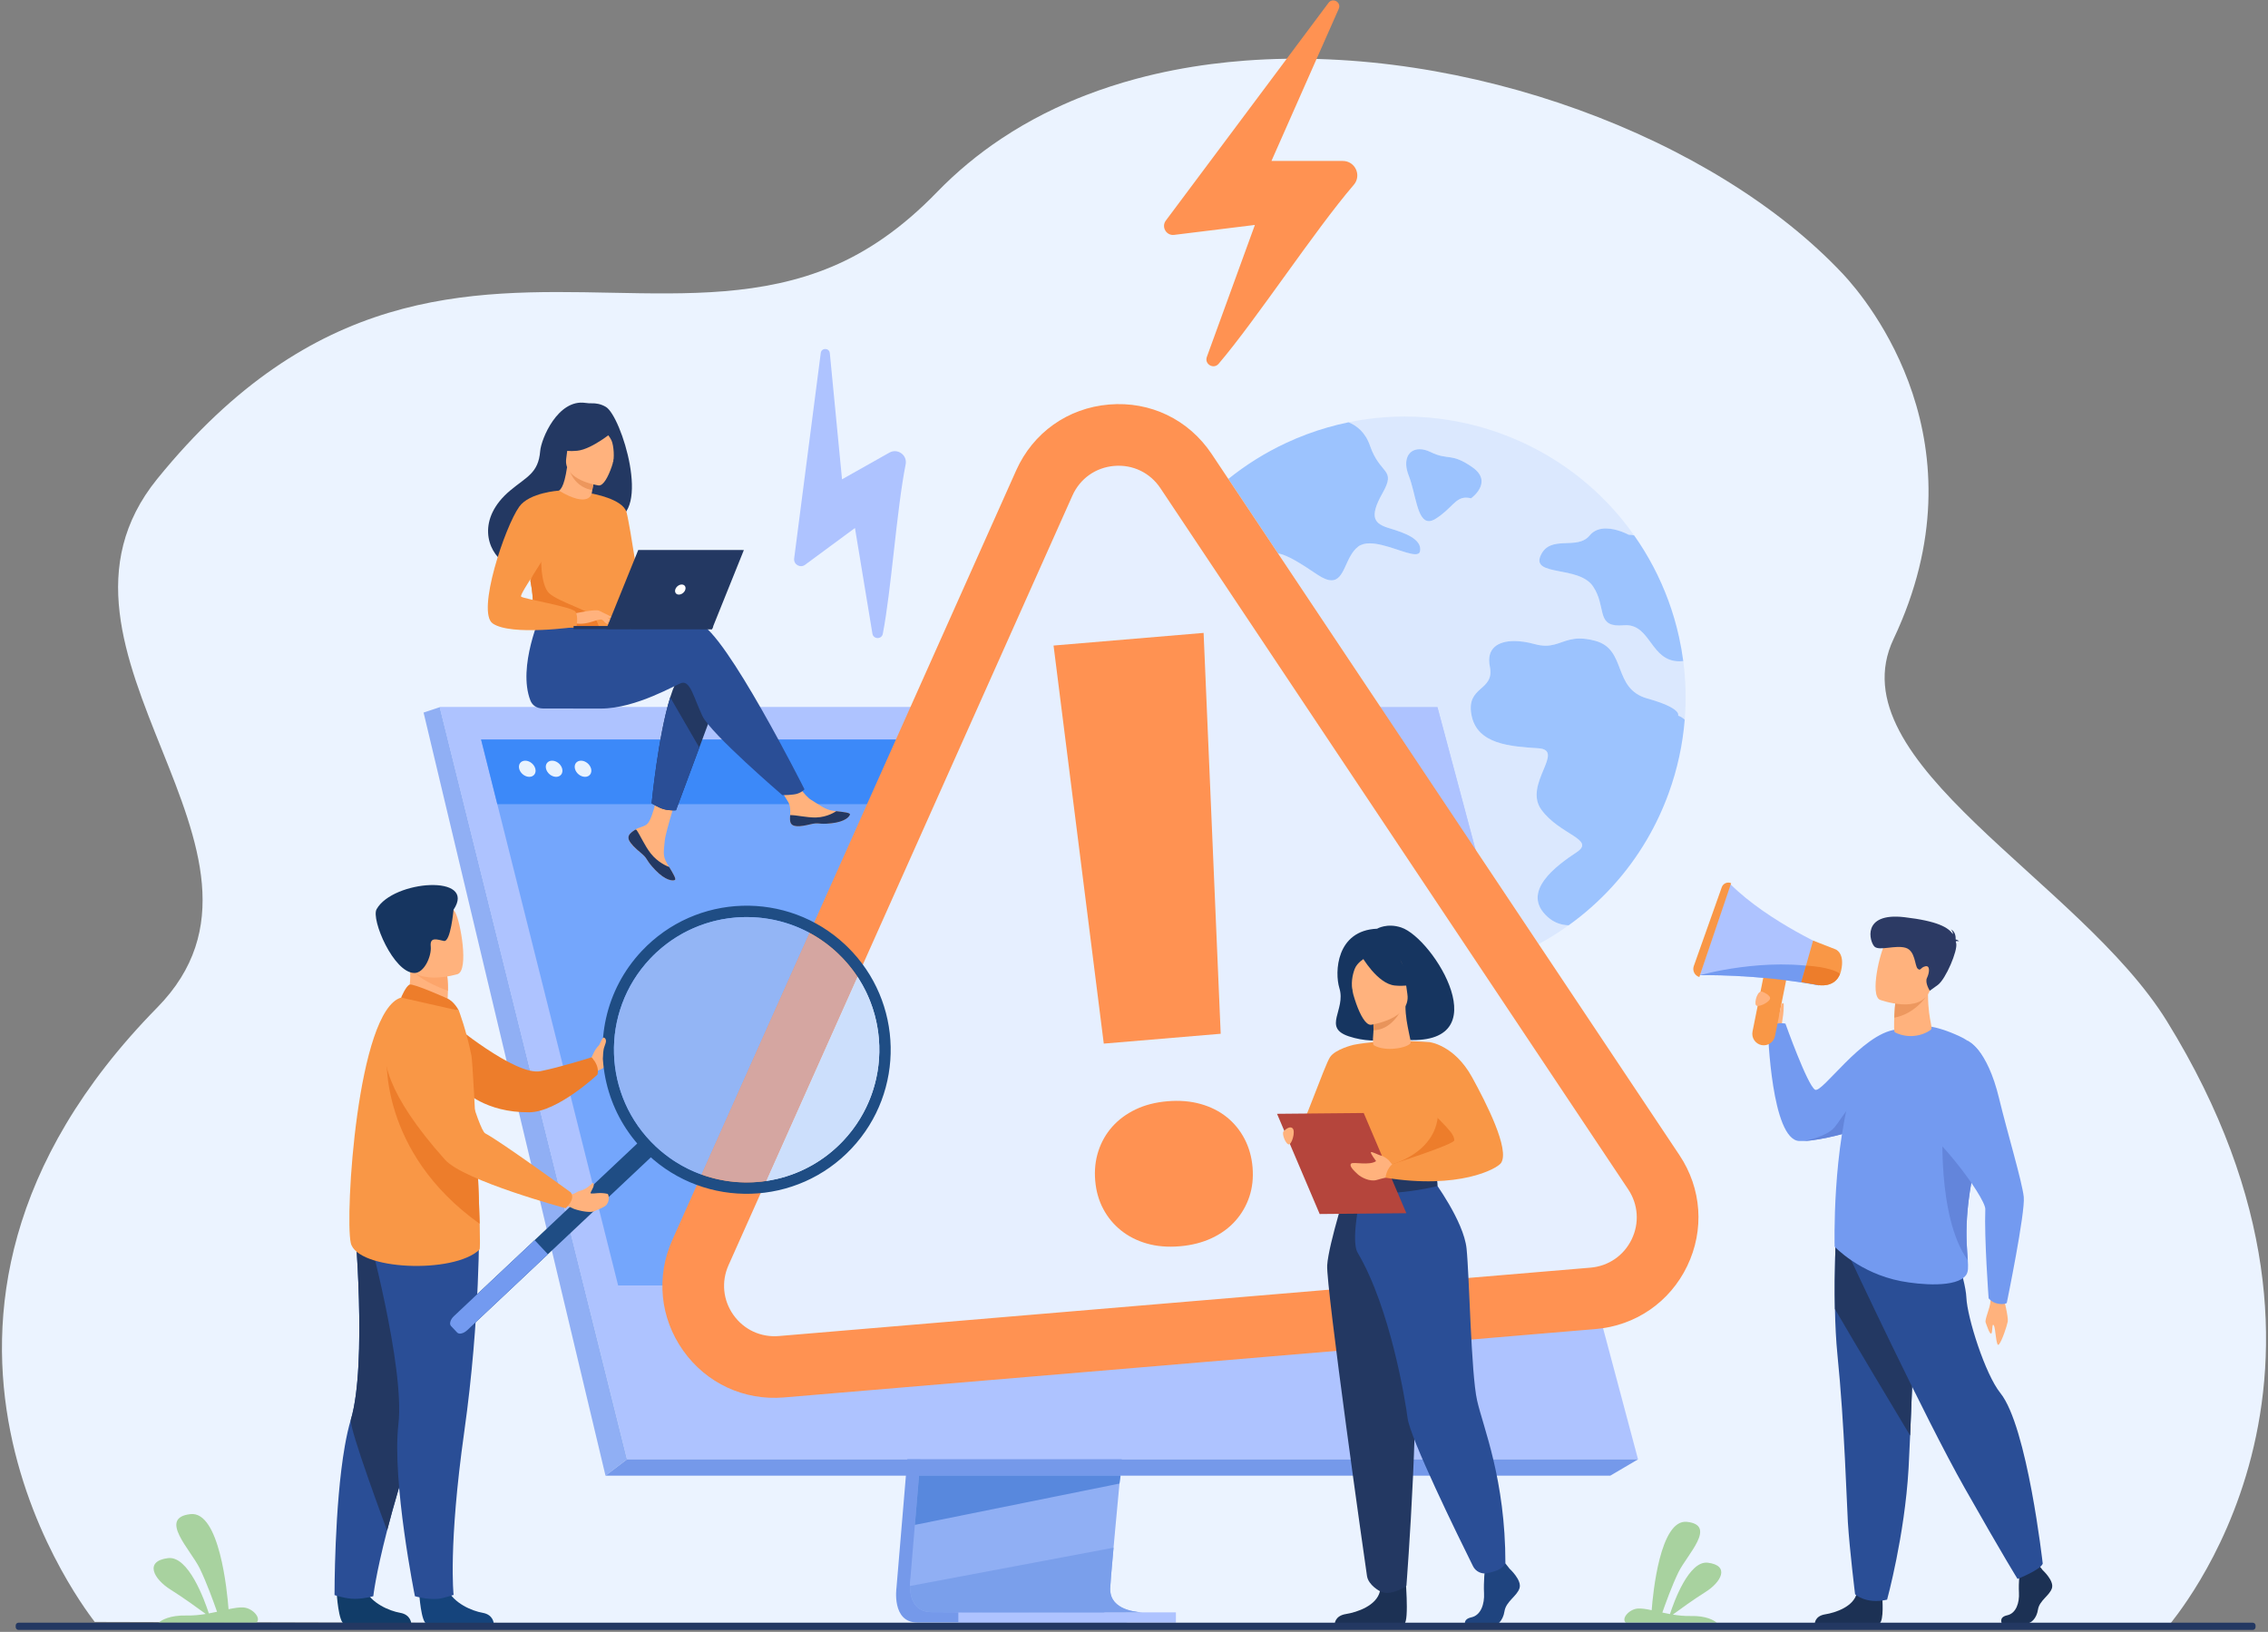 <svg xmlns="http://www.w3.org/2000/svg" width="706" height="508" viewBox="0 0 706 508">
    <rect x="0" y="0" width="706" height="508" fill="#808080" stroke="none"/>
    <g fill="none" fill-rule="evenodd">
        <g>
            <g>
                <path fill="#EBF3FF" d="M29.482 504.893c-.248-.585-76.3-93.795 19.464-191.25 47.45-48.288-43.574-110.848 0-164.562C97.41 89.342 145.54 90.234 190.18 91.126c24.113.481 47.21.963 68.789-8.113 10.872-4.568 21.78-11.92 32.7-23.202 6.147-6.344 12.882-11.893 20.094-16.683 1.107-.738 2.223-1.458 3.351-2.157 4.32-2.678 8.796-5.1 13.407-7.277 3.099-1.46 6.255-2.812 9.471-4.053 5.103-1.972 10.344-3.673 15.696-5.11 7.599-2.044 15.426-3.563 23.406-4.592 3.48-.452 6.99-.805 10.524-1.073 68.748-5.168 146.112 23.902 186.039 66.39 8.037 8.555 44.589 52.825 15.777 113.673-18.192 38.417 58.017 75.108 85.101 118.977 68.85 111.537 1.071 186.9.447 188.355-44.457 0-645.5-1.296-645.5-1.368z" transform="translate(-237 -186) translate(237 186)"/>
                <path fill="#DBE8FE" d="M478.964 293.897l-19.629-29.421-11.778-43.986-.093-.35h-17.706l-31.941-47.879c2.991.53 7.044 3.097 12.21 6.582 1.89 1.277 3.321 1.804 4.449 1.804 4.203 0 4.212-7.32 8.283-10.473.96-.743 2.205-1.031 3.597-1.031 2.388 0 5.217.847 7.812 1.695 2.595.847 4.953 1.695 6.405 1.695.801 0 1.323-.26 1.455-.92.747-3.75-4.719-5.737-9.459-7.15-4.743-1.413-6.531-3.302-2.184-10.998 4.341-7.698-.771-5.535-3.927-14.724-1.434-4.177-4.143-6.26-6.669-7.286-2.178.446-4.344.977-6.477 1.588-4.476 1.28-8.838 2.915-13.041 4.884-6.378 2.982-12.396 6.73-17.907 11.173 5.511-4.443 11.529-8.19 17.907-11.173 4.203-1.97 8.565-3.603 13.041-4.884 2.133-.611 4.299-1.142 6.477-1.588 5.727-1.178 11.598-1.787 17.529-1.787 9.906 0 19.983 1.699 29.838 5.28 2.088.76 4.131 1.59 6.123 2.49 2.814 1.265 5.529 2.665 8.142 4.19 11.007 6.418 20.217 15.03 27.279 25.055l.003.002c4.401 6.242 7.965 13.029 10.602 20.18 1.386 3.755 2.517 7.608 3.375 11.533.537 2.444.972 4.912 1.299 7.406.786 5.99.948 12.102.453 18.245-.594-.587-1.281-1.018-2.055-1.276 0 0 1.374-2.284-9.576-5.336-10.95-3.053-6.276-15.269-16.203-17.95-1.905-.514-3.48-.713-4.842-.713-2.277 0-3.948.558-5.544 1.115-1.593.557-3.111 1.114-5.088 1.114-1.005 0-2.13-.144-3.444-.508-2.202-.608-4.359-.94-6.306-.94-5.13 0-8.751 2.312-7.605 7.943 1.584 7.765-7.464 5.867-5.715 15.084 1.752 9.217 12.219 9.775 20.82 10.351 8.604.577-4.785 11.248.933 19.124 5.718 7.877 17.058 9.215 10.953 13.256-6.108 4.044-17.709 12.348-8.955 20.169 1.86 1.665 4.071 2.487 6.501 2.562-2.991 2.148-6.114 4.104-9.342 5.853m27.186-99.279c3.87 0 5.802 2.813 7.875 5.626 2.076 2.812 4.296 5.625 8.748 5.625.384 0 .786-.021 1.206-.065-.327-2.494-.762-4.962-1.299-7.406-.858-3.925-1.989-7.778-3.375-11.533-2.637-7.151-6.201-13.938-10.602-20.18l-.003-.002c-.549-.146-1.095-.218-1.632-.218l-.09.001s-3.543-1.953-7.086-1.953c-1.857 0-3.711.538-5.055 2.178-3.897 4.766-12.216-.42-15.243 6.207-3.027 6.632 11.868 3.08 16.29 9.632 4.17 6.187 1.002 12.186 8.136 12.186.426 0 .885-.02 1.386-.065.255-.022.504-.033.744-.033m-64.242-54.78c-3.486 0-5.343 3.287-3.384 8.237 2.19 5.528 2.568 14.145 6.279 14.145.594 0 1.272-.22 2.055-.708 5.004-3.113 6.087-6.6 9.492-6.6.471 0 .987.068 1.566.212 0 0 7.08-5.011.423-9.668-6.657-4.657-7.461-2.02-12.972-4.716-1.257-.615-2.43-.901-3.459-.901" transform="translate(-237 -186) translate(237 186)"/>
                <path fill="#9CC3FE" d="M414.476 180.647c-1.128 0-2.559-.527-4.449-1.804-5.166-3.485-9.219-6.051-12.21-6.582L382.364 149.1c5.511-4.443 11.529-8.19 17.907-11.173 4.203-1.97 8.565-3.603 13.041-4.884 2.133-.611 4.299-1.142 6.477-1.588 2.526 1.025 5.235 3.109 6.669 7.286 3.156 9.189 8.268 7.026 3.927 14.724-4.347 7.696-2.559 9.585 2.184 10.998 4.74 1.413 10.206 3.4 9.459 7.15-.132.66-.654.92-1.455.92-1.452 0-3.81-.848-6.405-1.695-2.595-.848-5.424-1.695-7.812-1.695-1.392 0-2.637.288-3.597 1.031-4.071 3.153-4.08 10.472-8.283 10.473M488.306 288.044c-2.43-.075-4.641-.897-6.501-2.562-8.754-7.821 2.847-16.125 8.955-20.169 6.105-4.041-5.235-5.379-10.953-13.256-5.718-7.876 7.671-18.547-.933-19.124-8.601-.576-19.068-1.134-20.82-10.35-1.749-9.218 7.299-7.32 5.715-15.085-1.146-5.631 2.475-7.943 7.605-7.943 1.947 0 4.104.332 6.306.94 1.314.364 2.439.508 3.444.508 1.977 0 3.495-.557 5.088-1.114 1.596-.557 3.267-1.115 5.544-1.115 1.362 0 2.937.199 4.842.714 9.927 2.68 5.253 14.896 16.203 17.949 10.95 3.052 9.576 5.336 9.576 5.336.774.258 1.461.69 2.055 1.276-.615 7.642-2.256 15.334-5.004 22.889-1.833 5.047-4.086 9.828-6.705 14.31-6.285 10.758-14.664 19.803-24.417 26.796M522.773 205.869c-4.452 0-6.672-2.813-8.748-5.625-2.073-2.813-4.005-5.626-7.875-5.626-.24 0-.489.011-.744.033-.501.044-.96.065-1.386.065-7.134 0-3.966-5.999-8.136-12.186-4.422-6.552-19.317-3-16.29-9.632 3.027-6.627 11.346-1.441 15.243-6.207 1.344-1.64 3.198-2.178 5.055-2.178 3.543 0 7.086 1.953 7.086 1.953h.09c.537 0 1.083.07 1.632.217l.003.002c4.401 6.242 7.965 13.029 10.602 20.18 1.386 3.755 2.517 7.608 3.375 11.533.537 2.444.972 4.912 1.299 7.406-.42.044-.822.065-1.206.065M444.803 162.22c-3.711 0-4.089-8.617-6.279-14.145-1.959-4.95-.102-8.236 3.384-8.236 1.029 0 2.202.286 3.459.9 5.511 2.697 6.315.06 12.972 4.717 6.657 4.657-.423 9.668-.423 9.668-.579-.144-1.095-.211-1.566-.211-3.405 0-4.488 3.486-9.492 6.599-.783.488-1.461.708-2.055.708" transform="translate(-237 -186) translate(237 186)"/>
                <path fill="#A8D29F" d="M49.332 505.142h30.48c1.633-1.386-1.13-4.533-4.018-4.743-1.255-.096-2.84.168-4.652.549-.42-5.571-2.815-30.612-11.842-29.607-10.15 1.128 0 11.028 2.87 16.89 2.125 4.344 4.367 10.569 5.391 13.509-.823.18-1.677.354-2.548.513-1.345-4.128-6.351-18.024-12.717-17.214-7.474.948-4.47 6.519.828 9.825 3.886 2.433 8.659 5.889 10.926 7.557-1.921.315-3.926.525-5.96.48-5.221-.126-7.77 1.413-8.758 2.241M534.401 505.142h-28.308c-1.518-1.287 1.05-4.209 3.732-4.407 1.164-.087 2.637.156 4.32.513.39-5.175 2.613-28.437 10.998-27.501 9.429 1.047 0 10.242-2.664 15.69-1.974 4.032-4.056 9.816-5.01 12.546.768.165 1.56.327 2.37.477 1.248-3.837 5.898-16.743 11.811-15.99 6.942.879 4.152 6.054-.768 9.126-3.612 2.259-8.043 5.469-10.149 7.02 1.782.291 3.645.486 5.535.444 4.851-.117 7.218 1.314 8.133 2.082" transform="translate(-237 -186) translate(237 186)"/>
                <path fill="#FFB27D" d="M554.621 319.568s.675-6.702-2.832-6.474c-3.504.231-4.431 1.839-4.041 3.126.393 1.287 3.801 5.55 3.801 5.55l3.072-2.202" transform="translate(-237 -186) translate(237 186)"/>
                <path fill="#739AF0" d="M609.23 332.996s-3.882 4.56-12.225 9.819c-.789.501-1.617 1.002-2.487 1.509-3.24 1.887-7.041 3.822-11.43 5.625-.483.198-1.05.417-1.689.645-4.998 1.806-14.199 4.365-19.899 4.596-.498.018-.966.018-1.404.003-8.679-.351-9.735-34.029-9.735-34.029s.966-3.369 5.424-2.52c0 0 6.768 19.02 9.195 20.568 2.157 1.38 14.541-17.397 25.203-18.711 7.179-.882 19.047 12.495 19.047 12.495" transform="translate(-237 -186) translate(237 186)"/>
                <path fill="#1C3154" d="M585.917 497.222s.642 7.413-.924 8.184l-20.055-.039s0-2.316 3.219-2.829c3.222-.516 8.88-2.4 9.84-6.603.957-4.2 7.92 1.287 7.92 1.287" transform="translate(-237 -186) translate(237 186)"/>
                <path fill="#2A4E96" d="M571.196 407.498c.099 4.848.33 9.846.786 14.34 2.166 21.324 2.928 47.088 3.24 52.056.54 8.622 2.241 22.398 2.241 22.398s3.381 3.207 9.966 1.677c0 0 5.457-19.842 6.675-40.731l.054-1.032c.141-2.763.291-5.922.441-9.327 1.005-22.809 2.094-56.694 2.094-56.694l-25.167-5.91s-.579 11.139-.33 23.223" transform="translate(-237 -186) translate(237 186)"/>
                <path fill="#233862" d="M571.196 407.498c6.378 11.004 18.534 31.275 23.403 39.381 1.005-22.809 2.094-56.694 2.094-56.694l-25.167-5.91s-.579 11.139-.33 23.223" transform="translate(-237 -186) translate(237 186)"/>
                <path fill="#6385DB" d="M581.399 350.594c-4.998 1.806-14.199 4.365-19.899 4.596.87-.165 7.218-1.422 9.567-4.257 2.52-3.045 6.768-11.322 10.143-7.944 1.59 1.59 1.125 4.731.189 7.605" transform="translate(-237 -186) translate(237 186)"/>
                <path fill="#FFB27D" d="M623.687 403.913s1.563 6.126 1.305 7.485c-.255 1.362-1.779 5.973-2.73 7.116-.951 1.146-.99-4.971-1.623-5.931-.633-.963-.291 2.283-.798 2.547-.504.267-1.35-2.457-1.728-3.423-.375-.963 1.353-4.323 1.512-6.732.159-2.409 4.062-1.062 4.062-1.062" transform="translate(-237 -186) translate(237 186)"/>
                <path fill="#1C3154" d="M635.876 488.798s3.57 3.255 2.874 5.571c-.696 2.316-3.918 3.858-4.353 6.687-.435 2.829-2.175 4.371-3.744 4.371h-7.47s-1.155-1.989 1.632-2.589c2.787-.6 3.837-3.927 3.663-7.011-.174-3.087.261-7.203.261-7.203l5.919-1.371 1.218 1.545" transform="translate(-237 -186) translate(237 186)"/>
                <path fill="#2A4E96" d="M575.492 390.701s23.559 50.406 36.096 72.522c12.537 22.116 16.455 28.29 16.455 28.29s7.182-2.829 7.833-4.758c0 0-4.794-42.699-13.188-53.106-4.746-5.883-10.317-23.532-10.578-29.703-.261-6.174-5.766-20.904-5.766-20.904l-30.852 7.659" transform="translate(-237 -186) translate(237 186)"/>
                <path fill="#739AF0" d="M571.103 388.079s7.671 8.256 20.706 10.749c5.721 1.095 17.334 2.151 20.214-1.92.675-.957.681-2.373.531-4.584-.387-5.745-1.833-16.854 4.692-39.177.609-2.076 1.017-4.068 1.254-5.967 1.425-11.418 1.272-20.04-8.637-24.645-14.847-6.9-20.94-1.224-20.94-1.224s-7.896 3.69-11.502 14.442c-7.215 21.51-6.318 52.326-6.318 52.326" transform="translate(-237 -186) translate(237 186)"/>
                <path fill="#FFB27D" d="M600.95 320.639c-2.499 1.776-6.897 2.823-11.088.726-.324-.162-.285-2.379-.204-4.557.081-2.136.282-4.233.282-4.233l5.283-3.468 5.04-3.306c-.603 11.37 1.815 14.031.687 14.838" transform="translate(-237 -186) translate(237 186)"/>
                <path fill="#ED985F" d="M599.378 310.493s-3.429 5.145-9.72 6.315c.081-2.136.309-4.491.309-4.491l5.256-3.21 4.155 1.386" transform="translate(-237 -186) translate(237 186)"/>
                <path fill="#FFB27D" d="M585.209 311.237s12.78 4.77 15.624-3.105c2.844-7.875 6.408-12.561-1.632-15.939-8.037-3.378-10.716-.942-12.315 1.455-1.599 2.397-4.926 16.146-1.677 17.589" transform="translate(-237 -186) translate(237 186)"/>
                <path fill="#2C3A64" d="M608.795 293.078c.147-.114.444-.171 1.068-.081 0 0-.432-.405-1.086-.552.039-.882-.117-2.487-1.515-3.144 0 0 .708.576.63 1.506-1.359-2.088-4.761-4.086-15.042-5.286-13.545-1.581-10.836 7.827-9.312 9.186 1.527 1.359 6.426-.573 9.591.318 3.168.891 2.862 5.661 3.828 6.516.963.852.759-.36 2.367-.735 1.608-.378 1.266 2.097.525 3.606-.741 1.506.873 4.005.873 4.005l2.487-1.803c2.487-1.803 6.267-10.776 5.73-12.954l-.144-.582" transform="translate(-237 -186) translate(237 186)"/>
                <path fill="#6385DB" d="M612.554 392.324c-.387-5.745-1.833-16.854 4.692-39.177.609-2.076 1.017-4.068 1.254-5.967-4.848-1.599-13.683 1.959-13.683 1.959s-2.076 29.508 7.737 43.185" transform="translate(-237 -186) translate(237 186)"/>
                <path fill="#739AF0" d="M612.536 324.029s5.964 2.169 9.771 17.961c2.514 10.437 7.14 25.773 7.662 30.594.522 4.821-5.289 33.039-5.289 33.039s-.822.597-2.829.195c-1.923-.384-2.817-1.683-2.817-1.683s-1.392-18.81-1.032-27.69c.15-3.69-17.079-27.021-26.379-30.027-3.651-1.179 20.913-22.389 20.913-22.389" transform="translate(-237 -186) translate(237 186)"/>
                <path fill="#AEC3FF" d="M529.097 303.584s17.241-.492 37.14 3.171l2.076-5.238 2.28-5.739s-19.974-8.598-31.98-20.574l-9.516 28.38" transform="translate(-237 -186) translate(237 186)"/>
                <path fill="#F99746" d="M538.886 274.925l-9.9 29.223c-1.446-.429-2.238-1.983-1.734-3.408l8.712-24.552c.423-1.188 1.767-1.77 2.922-1.263M548.336 325.331c1.923.387 3.813-.873 4.197-2.799l3.408-17.055c.387-1.923-.873-3.813-2.799-4.197-1.926-.384-3.813.876-4.2 2.799l-3.408 17.055c-.384 1.923.876 3.813 2.802 4.197" transform="translate(-237 -186) translate(237 186)"/>
                <path fill="#739AF0" d="M529.097 303.584s17.241-.492 37.14 3.171l2.076-5.238c-18.693-3.816-39.216 2.067-39.216 2.067" transform="translate(-237 -186) translate(237 186)"/>
                <path fill="#F99746" d="M560.735 305.702l5.388.948c-.084.003 5.004.99 6.672-3.519.153-.309.249-.612.318-.972 1.296-5.619-1.788-6.654-1.788-6.654l-6.936-2.703-2.202 7.797v.027l-1.452 5.076" transform="translate(-237 -186) translate(237 186)"/>
                <path fill="#ED7D2B" d="M560.735 305.702l5.388.948c-.084.003 5.004.99 6.672-3.519-3.048-2.217-10.608-2.532-10.608-2.532v.027l-1.452 5.076" transform="translate(-237 -186) translate(237 186)"/>
                <path fill="#FFB27D" d="M548.795 308.819s2.634 1.05 2.151 2.211c-.483 1.158-3.834 2.754-4.362 1.839s.552-5.031 2.211-4.05M554.672 318.512s.498-2.697.528-3.936c.03-1.239.177-2.25-.114-2.286-.294-.033-.504.195-.624.594-.12.396-.576 2.868-.576 2.868l.231 2.382.555.378" transform="translate(-237 -186) translate(237 186)"/>
                <path fill="#7599EA" d="M293.993 316.751l-14.931 177.54s-1.563 10.764 6.441 10.782c13.161.033 65.514 0 65.514 0s-9.909-2.241-9.789-7.281c.144-5.94 17.454-182.721 17.454-182.721l-64.689 1.68" transform="translate(-237 -186) translate(237 186)"/>
                <path fill="#90AFF4" d="M355.943 501.923c-2.589.009-53.271.093-66.087-.072-5.586-.069-6.567-4.965-6.612-8.136-.024-1.518.168-2.643.168-2.643l14.931-177.543 64.689-1.68s-7.29 73.983-12.447 127.836c-.576 6-1.125 11.751-1.629 17.124-.165 1.713-.324 3.39-.477 5.022-.477 5.094-.915 9.774-1.296 13.905-.201 2.178-.384 4.2-.552 6.054-.66 7.263-1.044 11.901-1.05 12.783-.003.513.042.99.126 1.437 1.062 5.658 9.264 5.913 10.236 5.913" transform="translate(-237 -186) translate(237 186)"/>
                <path fill="#AEC3FF" d="M136.896 220.141L195.186 454.289 509.9 454.289 447.464 220.141 136.896 220.141" transform="translate(-237 -186) translate(237 186)"/>
                <path fill="#90AFF4" d="M136.895 220.14L131.855 221.82 188.485 459.371 195.187 454.289 136.895 220.14" transform="translate(-237 -186) translate(237 186)"/>
                <path fill="#7599EA" d="M188.485 459.371L501.263 459.371 509.9 454.289 195.187 454.289 188.485 459.371" transform="translate(-237 -186) translate(237 186)"/>
                <path fill="#AEC3FF" d="M298.322 505.142L366.044 505.142 366.044 501.923 298.322 501.923z" transform="translate(-237 -186) translate(237 186)"/>
                <path fill="#5888DD" d="M348.83 459.371L348.479 461.831 284.792 474.698 286.082 459.371 348.83 459.371" transform="translate(-237 -186) translate(237 186)"/>
                <path fill="#7A9FEB" d="M355.943 501.923h-54.6c-4.878-.015-8.934-.039-11.487-.072-5.586-.069-6.567-4.965-6.612-8.136l63.387-11.925c-.66 7.263-1.044 11.901-1.05 12.783v.048c0 .495.045.957.126 1.389 1.062 5.658 9.264 5.913 10.236 5.913" transform="translate(-237 -186) translate(237 186)"/>
                <path fill="#8CABF1" d="M324.938 501.953c-8.232 0-16.728-.009-23.595-.03h54.6c-1.347.006-15.723.03-31.005.03" transform="translate(-237 -186) translate(237 186)"/>
                <path fill="#AEC3FF" d="M136.895 220.14L447.464 220.14 497.852 408.323 183.743 408.323 136.895 220.14" transform="translate(-237 -186) translate(237 186)"/>
                <path fill="#74A6FC" d="M483.206 400.166L192.419 400.166 165.689 293.684 165.135 291.47 149.759 230.221 436.352 230.221 465.311 335.267 465.311 335.27 466.859 340.886 483.206 400.166" transform="translate(-237 -186) translate(237 186)"/>
                <path fill="#3C89F9" d="M441.899 250.341L154.81 250.341 149.76 230.22 436.355 230.22 441.899 250.341" transform="translate(-237 -186) translate(237 186)"/>
                <path fill="#E9F3FE" d="M161.616 239.313c-.346-1.389.5-2.515 1.888-2.515 1.39 0 2.796 1.126 3.143 2.515.346 1.39-.5 2.516-1.888 2.516-1.39 0-2.797-1.127-3.143-2.516M169.974 239.313c-.347-1.389.499-2.515 1.888-2.515 1.389 0 2.796 1.126 3.142 2.515.346 1.39-.499 2.516-1.888 2.516-1.39 0-2.796-1.127-3.142-2.516M178.973 239.313c-.347-1.389.499-2.515 1.888-2.515 1.389 0 2.796 1.126 3.142 2.515.347 1.39-.499 2.516-1.888 2.516-1.39 0-2.796-1.127-3.142-2.516" transform="translate(-237 -186) translate(237 186)"/>
                <path fill="#FF9252" d="M379.343 113.248c11.754-13.8 29.877-41.519 42.078-55.714 2.511-2.922.426-7.43-3.429-7.43h-22.203l20.943-47.358c.894-2.022-1.86-3.633-3.183-1.862l-50.64 67.778c-1.476 1.977.138 4.76 2.589 4.458l25.134-3.095-14.955 41.08c-.822 2.262 2.106 3.975 3.666 2.143" transform="translate(-237 -186) translate(237 186)"/>
                <path fill="#AEC3FF" d="M274.808 197.298c2.643-13.561 4.311-38.751 7.107-52.744.573-2.88-2.499-5.094-5.058-3.653l-14.745 8.306-3.804-39.288c-.165-1.677-2.595-1.717-2.814-.045l-8.28 63.958c-.243 1.866 1.872 3.11 3.387 1.993l15.537-11.458 5.433 32.879c.3 1.81 2.886 1.852 3.237.052" transform="translate(-237 -186) translate(237 186)"/>
                <path fill="#E6EFFF" d="M495.908 404.174l-252.669 21.285c-19.188 1.617-33.072-17.94-25.215-35.52L325.07 150.368c8.121-18.175 33.084-20.278 44.13-3.718l145.623 218.284c10.686 16.017.27 37.623-18.915 39.24" transform="translate(-237 -186) translate(237 186)"/>
                <path fill="#FF9252" d="M346.844 145.04c-5.784.488-10.65 3.942-13.017 9.24L226.778 393.855c-2.289 5.124-1.716 10.914 1.533 15.492 3.249 4.578 8.529 7.029 14.121 6.558l252.669-21.288c5.595-.471 10.389-3.771 12.825-8.829 2.439-5.055 2.034-10.86-1.08-15.531L361.223 151.973c-3.222-4.829-8.598-7.42-14.379-6.932m149.868 268.688l-252.669 21.288c-12.426 1.047-24.156-4.398-31.374-14.568-7.218-10.167-8.49-23.037-3.402-34.422l107.046-239.572c5.259-11.772 16.071-19.447 28.92-20.53 12.849-1.082 24.792 4.676 31.947 15.402l145.623 218.285c6.921 10.374 7.818 23.271 2.403 34.506-5.415 11.232-16.068 18.564-28.494 19.611" transform="translate(-237 -186) translate(237 186)"/>
                <path fill="#FF9252" d="M379.988 321.809l-36.396 3.066-15.633-123.92 46.707-3.936 5.322 124.79zm-39.066 45.711c-.273-3.255.054-6.315.984-9.177.93-2.859 2.37-5.391 4.323-7.593 1.953-2.199 4.371-3.996 7.26-5.382 2.886-1.383 6.198-2.238 9.942-2.553 3.738-.315 7.173-.03 10.302.849 3.129.879 5.841 2.241 8.133 4.083 2.295 1.845 4.137 4.101 5.535 6.765 1.392 2.664 2.229 5.625 2.505 8.88.273 3.258-.057 6.294-.99 9.102-.936 2.814-2.379 5.322-4.329 7.521-1.953 2.202-4.398 3.999-7.338 5.388-2.937 1.389-6.276 2.244-10.014 2.559-3.744.315-7.152.03-10.23-.852-3.078-.882-5.763-2.247-8.055-4.092-2.295-1.842-4.14-4.071-5.529-6.69-1.392-2.616-2.223-5.553-2.499-8.808z" transform="translate(-237 -186) translate(237 186)"/>
                <path fill="#FFB27D" d="M184.025 329.408s.792-1.782 1.305-2.625c.513-.843 2.705-3.315 3.078-2.754.374.558 1.866 4.326 1.073 5.379-.793 1.056.051 2.892-3.892 4.002l-1.564-4.002" transform="translate(-237 -186) translate(237 186)"/>
                <path fill="#ED7D2B" d="M140.203 318.158s20.186 16.851 28.057 15.291c6.155-1.221 15.885-4.308 15.885-4.308s2.568 2.445 1.842 5.373c0 0-12.397 11.664-21.229 11.739-13.805.117-20.316-6.84-20.316-6.84l-4.24-21.255" transform="translate(-237 -186) translate(237 186)"/>
                <path fill="#113C68" d="M104.8 495.893s.587 9.453 2.415 9.588c.244.018 9.276.018 9.276.018l11.53-.066s-.075-2.781-3.445-3.366c-3.37-.588-9.012-2.958-11.054-7.413-2.147-4.686-8.722 1.239-8.722 1.239" transform="translate(-237 -186) translate(237 186)"/>
                <path fill="#2A4E96" d="M104.136 496.547s3.505 1.173 6.242 1.173c3.052 0 5.827-.831 5.827-.831s.66-6.381 4.291-20.442c1.904-7.371 4.623-16.848 8.492-28.623 10.695-32.544 13.947-51.582 14.244-53.385.016-.093.022-.141.022-.141l-.035-.015-32.881-14.439s4.064 44.853-1.121 62.07c-.727 2.406-1.349 5.208-1.882 8.247-3.275 18.699-3.2 46.386-3.2 46.386" transform="translate(-237 -186) translate(237 186)"/>
                <path fill="#233862" d="M120.496 476.447c1.904-7.371 4.623-16.848 8.492-28.623 10.695-32.544 13.947-51.582 14.244-53.385-.003-.054-.006-.105-.013-.156l-32.881-14.439s4.064 44.853-1.121 62.07c-.727 2.406 11.28 34.533 11.28 34.533" transform="translate(-237 -186) translate(237 186)"/>
                <path fill="#15447C" d="M130.483 495.893s.586 9.453 2.415 9.588c.243.018 9.275.018 9.275.018l11.531-.066s-.076-2.781-3.446-3.366c-3.37-.588-9.012-2.958-11.053-7.413-2.148-4.686-8.722 1.239-8.722 1.239" transform="translate(-237 -186) translate(237 186)"/>
                <path fill="#2A4E96" d="M149.125 380.9s.428 29.067-4.601 64.752c-5.03 35.688-3.324 50.835-3.324 50.835s-3.455 1.119-4.85 1.233c-3.552.291-7.194-.831-7.194-.831s-7.198-35.7-5.135-53.562c2.064-17.862-9.856-61.293-9.856-61.293l34.96-1.134" transform="translate(-237 -186) translate(237 186)"/>
                <path fill="#FFB27D" d="M125.81 312.887l6.418 4.206 5.847-1.653c1.069-1.524 1.351-4.464 1.367-7.008.016-2.529-.23-4.668-.23-4.668l-8.659-3.822-3.231-1.425c.01.051.251 2.655.286 3.033.603 6.75-1.798 11.337-1.798 11.337" transform="translate(-237 -186) translate(237 186)"/>
                <path fill="#F99746" d="M149.273 388.982c-7.99 7.713-38.224 6.417-40.088-2.082-1.86-8.499 2.032-72.348 15.68-76.359 2.831-.831 17.97 4.062 17.97 4.062s2.377 6.216 3.934 14.127c.303 1.542 1.185 17.856 1.846 33.12.308 7.14.569 14.049.702 19.11.122 4.74.128 7.854-.044 8.022" transform="translate(-237 -186) translate(237 186)"/>
                <path fill="#FCA56B" d="M128.255 301.67c1.757 2.97 7.921 5.571 11.187 6.762.016-2.529-.23-4.668-.23-4.668l-8.659-3.822c-1.914-.027-3.08.402-2.298 1.728" transform="translate(-237 -186) translate(237 186)"/>
                <path fill="#FFB27D" d="M142.479 303.236s-13.953 4.353-16.53-4.377c-2.576-8.733-6.113-14.049 2.687-17.199 8.8-3.147 11.522-.33 13.09 2.376 1.57 2.706 4.316 17.844.753 19.2" transform="translate(-237 -186) translate(237 186)"/>
                <path fill="#163560" d="M141.178 283.196s-.89 10.158-2.99 9.717c-2.101-.441-4.414-1.383-4.107 1.68.308 3.06-2.043 8.313-5.073 8.298-6.497-.027-13.558-16.701-11.779-19.86 5.133-9.123 31.368-10.965 23.95.165" transform="translate(-237 -186) translate(237 186)"/>
                <path fill="#ED7D2B" d="M139.126 310.763c-.18-.075-10.387-4.656-11.58-4.26-1.195.393-2.683 4.038-2.683 4.038l17.974 4.065s-1.415-2.877-3.711-3.843" transform="translate(-237 -186) translate(237 186)"/>
                <path fill="#1F4D84" d="M202.67 360.209l-57.215 53.871c-1.122 1.056-2.536 1.392-3.143.747l-1.932-2.052c-.606-.645-.186-2.034.936-3.09l57.216-53.871c1.122-1.056 2.536-1.392 3.143-.747l1.931 2.049c.606.645.186 2.037-.935 3.093" transform="translate(-237 -186) translate(237 186)"/>
                <path fill="#739AF0" d="M170.563 390.44l-25.108 23.64c-1.122 1.056-2.536 1.392-3.143.747l-1.932-2.052c-.606-.645-.186-2.034.936-3.09l25.108-23.64 4.138 4.395" transform="translate(-237 -186) translate(237 186)"/>
                <path fill="#1F4D84" d="M202.338 298.481c9.875-10.5 23.948-14.682 37.163-12.396 7.701 1.335 15.105 4.86 21.222 10.617 16.617 15.63 17.412 41.769 1.779 58.386-5.754 6.114-12.93 10.086-20.532 11.886-13.053 3.09-27.354-.225-37.854-10.104-16.614-15.633-17.412-41.772-1.778-58.389m-12.818 41.388c2.197 7.239 6.264 14.019 12.17 19.578 18.041 16.971 46.424 16.101 63.392-1.935 16.749-17.802 16.125-45.669-1.23-62.709-.231-.231-.465-.456-.705-.678-18.036-16.971-46.416-16.11-63.386 1.929-11.416 12.132-14.764 28.944-10.24 43.815" transform="translate(-237 -186) translate(237 186)"/>
                <path fill="#93B5F5" d="M218.375 365.639c-2.94-1.059-5.787-2.466-8.478-4.221-2.022-1.32-3.96-2.835-5.781-4.548-16.614-15.633-17.412-41.772-1.778-58.389.65-.693 1.319-1.356 2.006-1.992 7.875-7.317 17.967-11.01 28.08-11.01 2.367 0 4.734.204 7.077.609 4.314.747 8.538 2.181 12.492 4.314l-33.618 75.237" transform="translate(-237 -186) translate(237 186)"/>
                <path fill="#CCDFFC" d="M238.49 367.643l28.419-63.603c.114.171.228.345.339.519 3.678 5.754 5.796 12.237 6.339 18.834.921 11.247-2.742 22.827-11.085 31.695-5.754 6.114-12.93 10.086-20.532 11.886-1.149.273-2.313.495-3.48.669" transform="translate(-237 -186) translate(237 186)"/>
                <path fill="#D5A6A1" d="M232.409 368.09c-1.308 0-2.616-.063-3.921-.186-3.429-.324-6.828-1.08-10.113-2.265l33.618-75.237c1.56.84 3.081 1.788 4.545 2.844 1.449 1.047 2.85 2.196 4.185 3.456 2.391 2.247 4.455 4.713 6.186 7.338l-28.419 63.603c-2.013.297-4.047.447-6.081.447" transform="translate(-237 -186) translate(237 186)"/>
                <path fill="#698EBF" d="M232.412 368.09c-1.308 0-2.619-.063-3.924-.186 1.305.123 2.613.186 3.921.186 2.034 0 4.068-.15 6.081-.447 1.167-.174 2.331-.396 3.48-.669 7.602-1.8 14.778-5.772 20.532-11.886 8.343-8.868 12.006-20.448 11.085-31.695.921 11.247-2.742 22.827-11.082 31.695-5.757 6.114-12.933 10.086-20.535 11.889-3.135.741-6.348 1.113-9.558 1.113m-22.515-6.672c-2.025-1.32-3.96-2.835-5.781-4.548-16.615-15.633-17.412-41.772-1.779-58.389.651-.693 1.32-1.356 2.007-1.992-.687.636-1.355 1.299-2.006 1.992-15.634 16.617-14.836 42.756 1.778 58.389 1.821 1.713 3.759 3.228 5.781 4.548m57.351-56.859c-.111-.174-.225-.348-.339-.519-1.731-2.625-3.795-5.091-6.186-7.338-1.335-1.26-2.736-2.409-4.185-3.456 1.449 1.047 2.85 2.196 4.185 3.453 2.547 2.397 4.725 5.043 6.525 7.86" transform="translate(-237 -186) translate(237 186)"/>
                <path fill="#ED7D2B" d="M149.317 380.96c-31.527-22.464-28.905-52.443-28.905-52.443 11.523 6.498 22.957 20.868 28.203 33.333.308 7.14.569 14.049.702 19.11" transform="translate(-237 -186) translate(237 186)"/>
                <path fill="#FFB27D" d="M180.433 370.73c2.223-.513 3.716-2.193 4.027-2.487 0 0 .948.063-.156 2.085-.092.171-.297.606-.452.912-.063.126.025.273.165.282 1.283.099 2.573-.408 5.044.105.341.072.44.888.428 1.236-.023.591.02 1.251-.665 2.154-.398.525-1.51 1.092-3.984 2.085-.942.381-3.637.096-6.164-.774l-2.018-.933.626-3.753.507.108c.805.168 1.803-.816 2.642-1.02" transform="translate(-237 -186) translate(237 186)"/>
                <path fill="#F99746" d="M130.196 314.606s-28.327 5.394 8.335 46.416c5.863 6.561 37.541 15.102 37.541 15.102s3.213-2.733 1.594-4.947c0 0-21.812-15.84-26.611-18.357-2.16-1.134-8.38-25.281-11.899-31.095-3.519-5.817-8.96-7.119-8.96-7.119" transform="translate(-237 -186) translate(237 186)"/>
                <path fill="#FFB27D" d="M184.793 329.906s.926-1.77 1.107-2.703c.181-.936 1.348-3.66 1.828-4.14.193-.192.827.057.902.882.033.36-.143 1.014-.455 1.794-.507 1.266-.423 2.985-.6 3.558-.438 1.428-2.782.609-2.782.609M196.066 259.622c-.481.552-.543 1.17-.305 1.827l.005.012c.44 1.218 1.896 2.577 3.587 3.936.216.174.409.333.576.48l.13.117.099.09c1.577 1.455.983 1.788 3.817 4.74 3.228 3.363 5.454 3.423 6.087 3.117.537-.261-.552-2.043-1.755-4.047l-.177-.294-.48-.804c-1.41-2.412-1.047-3.546-.711-7.134.273-2.919 4.542-16.297 4.542-16.297l-6.192-1.069s-1.866 10.655-3.923 12.293c-1.099.876-2.329.885-3.385 1.533-.075.045-.148.093-.22.141-.6.396-1.212.807-1.695 1.359" transform="translate(-237 -186) translate(237 186)"/>
                <path fill="#233862" d="M196.066 259.622c-.481.552-.543 1.17-.305 1.827l.005.012c.54 1.215 1.959 2.571 3.593 3.924.214.177.402.342.57.492l.13.117.099.09c1.577 1.455.983 1.788 3.817 4.74 3.228 3.363 5.454 3.423 6.087 3.117.537-.261-.552-2.043-1.755-4.047-.63-.231-3.552-1.419-5.76-4.248-1.874-2.394-3.147-5.442-4.422-7.317-.14-.024-.224-.042-.364-.066-.6.396-1.211.807-1.695 1.359" transform="translate(-237 -186) translate(237 186)"/>
                <path fill="#FFB27D" d="M246.002 255.773c.381 1.911 3.108 1.593 6.15.852 3.045-.744 2.322.141 6.654-.339 4.332-.477 5.646-2.091 5.778-2.737.12-.571-2.022-.774-4.317-1.039-.288-.032-.579-.068-.87-.104-2.592-.326-4.491-2-6.843-3.375-2.232-1.302-5.559-6.605-5.559-6.605l-5.94.469s3.114 4.736 4.32 6.796c.708 1.211.672 2.813.582 4.05-.045.67-.09 1.357.045 2.032" transform="translate(-237 -186) translate(237 186)"/>
                <path fill="#233862" d="M252.152 256.625c3.045-.744 2.322.141 6.654-.339 4.332-.477 5.646-2.091 5.778-2.737.12-.571-2.022-.774-4.317-1.039l-.021.044s-2.601 1.842-6.207 1.926c-2.94.072-6.051-.772-8.082-.74-.045.671-.09 1.358.045 2.033.381 1.911 3.108 1.593 6.15.852M223.244 217.772l-12.816 34.457s-1.968.19-3.852-.353c-1.737-.502-3.726-1.815-3.726-1.815s2.019-20.953 5.781-32.98c.963-3.087 2.043-5.585 3.234-6.99 5.826-6.88 11.379 7.681 11.379 7.681" transform="translate(-237 -186) translate(237 186)"/>
                <path fill="#2A4E96" d="M217.607 194.033c-3.162-1.02-11.412-.02-20.361 1.597-2.472.447-4.964-.683-6.266-2.832l-22.518-1.767s-7.437 16.477-3.372 26.978c.597 1.544 1.909 2.507 3.934 2.54 0 0 13.608.024 17.96.026 11.199.004 23.705-7.69 25.322-8.013 2.646-.529 3.705 4.766 6.348 10.326 2.646 5.56 24.876 24.628 24.876 24.628s3.417.034 4.83-.495c1.518-.568 2.073-1.308 2.073-1.308s-24.621-49.03-32.826-51.68" transform="translate(-237 -186) translate(237 186)"/>
                <path fill="#233862" d="M188.61 126.67c-1.671-.997-3.302-1.15-4.3-1.121-.696.02-1.39-.026-2.078-.127-8.594-1.263-13.774 11.219-14.078 14.99-.56 6.926-4.223 7.98-9.381 12.316-10.343 8.693-7.315 18.799-1.662 22.556 3.391 2.254 9.371.003 9.371.003.085.059 16.356-9.089 24.376-13.501 12.023-1.705 2.581-32.24-2.248-35.117" transform="translate(-237 -186) translate(237 186)"/>
                <path fill="#FFB27D" d="M184.138 158.025c.036.023-3.946 1.38-6.607.2-2.504-1.107-4.4-5.227-4.362-5.23 1.14-.052 2.39-1.047 3.355-7.582l.486.174 8.154 2.938s-.592 2.617-.975 5.108c-.322 2.092-.496 4.096-.05 4.392" transform="translate(-237 -186) translate(237 186)"/>
                <path fill="#ED975D" d="M185.164 148.525s-.326 1.412-.801 4.05c-4.685-.845-6.695-4.455-7.353-6.987l8.154 2.937" transform="translate(-237 -186) translate(237 186)"/>
                <path fill="#FFB27D" d="M186.378 151.123s-11.158-1.502-10.116-8.436c1.042-6.934.303-11.798 7.472-11.132 7.168.665 8.151 3.519 8.366 5.918.215 2.399-2.793 13.862-5.722 13.65" transform="translate(-237 -186) translate(237 186)"/>
                <path fill="#233862" d="M191.695 133.671s-7.145 6.154-12.004 6.648c-4.86.495-6.698-1.065-6.698-1.065s2.864-2.377 4.59-6.214c.508-1.13 1.582-1.907 2.817-2.013 3.469-.298 10.046-.433 11.295 2.644" transform="translate(-237 -186) translate(237 186)"/>
                <path fill="#233862" d="M187.23 133.119s2.389 2.31 3.14 4.025c.727 1.654.943 5.61.364 7.18 0 0 3.726-7.238 1.619-10.756-2.234-3.73-5.123-.45-5.123-.45" transform="translate(-237 -186) translate(237 186)"/>
                <path fill="#F99746" d="M193.529 174.466c-.345 22.587-.099 17.867-2.57 20.01-.596.516-2.27.823-4.472.968-6.927.457-19.102-.688-19.564-1.969-1.596-4.43-.468-5.805-1.799-12.586-.138-.72-.31-1.501-.511-2.352-1.11-4.657-2.191-6.242 1.754-13.722 3.578-6.776 7.294-12.276 7.628-12.077 9.431 5.603 10.194.897 10.194.897s9.51 9.813 9.34 20.83" transform="translate(-237 -186) translate(237 186)"/>
                <path fill="#2A4E96" d="M217.685 232.716l-7.257 19.513s-1.968.19-3.852-.353c-1.737-.502-3.726-1.815-3.726-1.815s2.019-20.953 5.781-32.98l9.054 15.636" transform="translate(-237 -186) translate(237 186)"/>
                <path fill="#F99746" d="M184.19 153.633s9.705 1.65 10.844 5.829c1.138 4.18 4.881 29.547 4.881 29.547s-2.738 2.672-5.016.392c-2.28-2.28-7.166-23.736-7.166-23.736l-3.544-12.032" transform="translate(-237 -186) translate(237 186)"/>
                <path fill="#ED7D2B" d="M186.487 195.444c-6.927.457-19.102-.688-19.564-1.969-1.596-4.43-.468-5.805-1.799-12.586l3.345-9.406s-.557 10.476 2.531 13.232c3.086 2.756 12.647 5.323 14.148 7.626.724 1.105 1.2 2.213 1.339 3.103" transform="translate(-237 -186) translate(237 186)"/>
                <path fill="#FFB27D" d="M178.552 191.035s6.834-1.52 7.936-.912c1.103.606 3.797 2.816 4.134 3.584.337.769-2.455-.584-3.363-.827-.588-.159-2.136.379-2.903.634-3.225 1.074-5.2.52-5.2.52l-.604-2.999" transform="translate(-237 -186) translate(237 186)"/>
                <path fill="#F99746" d="M173.99 152.733s-9.176.562-12.353 4.991c-4.474 6.234-13.352 32.807-8.27 36.353 5.723 3.994 26.052 1.054 26.052 1.054s.678-3.162-.263-4.692c-.94-1.53-16.235-4.006-16.94-4.712-.707-.706 8.828-13.763 8.829-15.88 0-2.119 2.944-17.114 2.944-17.114" transform="translate(-237 -186) translate(237 186)"/>
                <path fill="#FFB27D" d="M186.819 192.025s1.43 1.847 1.9 2.068c.469.22.772.165.772.165l-.964-1.737-1.708-.496M186.488 190.123l4.162 2.022s-.177.29-.69.267c-.512-.024-1.805-.497-1.805-.497l-1.667-1.792" transform="translate(-237 -186) translate(237 186)"/>
                <path fill="#233862" d="M222.032 194.887L178.551 194.872 178.551 195.832 221.645 195.846 222.032 194.887" transform="translate(-237 -186) translate(237 186)"/>
                <path fill="#233862" d="M188.718 195.835L221.645 195.846 231.56 171.219 198.683 171.207 188.718 195.835" transform="translate(-237 -186) translate(237 186)"/>
                <path fill="#FFF" d="M213.338 183.528c.249-.866-.252-1.568-1.119-1.568-.864 0-1.767.701-2.016 1.567-.249.866.252 1.568 1.116 1.568.867 0 1.77-.701 2.019-1.567" transform="translate(-237 -186) translate(237 186)"/>
                <path fill="#163560" d="M436.181 288.722c-4.434-1.473-7.506.384-7.506.384-12.771.525-13.245 13.617-11.745 18.489 2.106 6.843-5.346 12.237 2.916 15.006 9.588 3.213 17.634-.597 17.085 1.056 30.321 2.391 9.339-31.587-.75-34.935" transform="translate(-237 -186) translate(237 186)"/>
                <path fill="#F99746" d="M422.936 352.394s-1.215 2.403-3.414 5.163c-2.655 3.324-16.578-4.563-15.381-5.163 1.2-.6 8.199-20.76 9.864-23.292 1.668-2.535 7.344-3.849 7.344-3.849l1.587 27.141" transform="translate(-237 -186) translate(237 186)"/>
                <path fill="#1F447F" d="M469.928 488.354s3.843 3.51 3.093 6c-.75 2.493-4.218 4.155-4.686 7.2-.471 3.045-2.346 4.707-4.032 4.707h-8.046s-1.242-2.142 1.758-2.79c3-.645 4.131-4.224 3.945-7.548-.189-3.321.279-7.752.279-7.752l6.375-1.476 1.314 1.659" transform="translate(-237 -186) translate(237 186)"/>
                <path fill="#1C3154" d="M437.396 489.845s1.383 14.859-.303 15.69l-21.594-.045s0-2.493 3.468-3.045c3.468-.555 9.561-2.586 10.593-7.11 1.032-4.521 7.836-5.49 7.836-5.49" transform="translate(-237 -186) translate(237 186)"/>
                <path fill="#F99746" d="M454.007 342.371s.324 4.536 0 9.981c-.213 3.609-3.864 8.442-4.38 9.636-1.302 3-2.766 3.489-2.766 3.489l-11.337 2.778-3.987.975-12.573-3.753s-5.724-15.984-3.426-24.981c2.298-8.997 5.811-15.243 5.811-15.243s8.544-1.92 23.616-.852l9.042 17.97" transform="translate(-237 -186) translate(237 186)"/>
                <path fill="#ED7D2B" d="M455.087 352.478c-.213 3.609-4.944 8.316-5.46 9.51-1.302 3-2.766 3.489-2.766 3.489l-11.337 2.778-2.049-5.868s16.566-4.35 13.902-19.683l7.71 9.774" transform="translate(-237 -186) translate(237 186)"/>
                <path fill="#233862" d="M419.765 367.901s-6.225 19.38-6.627 25.977c-.399 6.597 11.901 93.726 12.396 96.765.468 2.868 4.026 4.692 4.026 4.692s1.635.966 3.972.306c3.24-.915 4.266-2.01 4.266-2.01s4.845-62.139 1.845-84.336c-2.997-22.197-3.033-41.394-3.033-41.394h-16.845" transform="translate(-237 -186) translate(237 186)"/>
                <path fill="#2A4E96" d="M446.141 367.325s9.498 12.741 10.383 21.354c.885 8.616 1.389 38.871 3.276 47.268 1.884 8.397 8.814 24.555 8.814 50.748 0 0-.72 1.5-2.943 2.298-.711.258-1.665.504-2.589.717-1.836.42-3.717-.474-4.554-2.16-4.686-9.435-19.611-39.858-20.376-46.173-.54-4.47-5.253-34.05-15.531-51.408-2.469-4.167 1.515-20.739 1.515-20.739l22.005-1.905" transform="translate(-237 -186) translate(237 186)"/>
                <path fill="#233862" d="M418.769 364.91s2.499 1.977 7.464 2.079c5.931.117 20.628-1.512 20.628-1.512s.651 1.824.627 3.75c0 0-17.949 4.527-28.35.66 0 0-1.341-2.523-.369-4.977" transform="translate(-237 -186) translate(237 186)"/>
                <path fill="#FFF" d="M424.811 366.869c-.996 0-1.809.972-1.809 2.166s.813 2.166 1.809 2.166c.999 0 1.809-.972 1.809-2.166s-.81-2.166-1.809-2.166zm0 5.229c-1.491 0-2.706-1.374-2.706-3.063s1.215-3.063 2.706-3.063c1.494 0 2.706 1.374 2.706 3.063s-1.212 3.063-2.706 3.063z" transform="translate(-237 -186) translate(237 186)"/>
                <path fill="#B5453C" d="M437.777 377.669L410.801 377.921 397.529 346.727 424.505 346.475 437.777 377.669" transform="translate(-237 -186) translate(237 186)"/>
                <path fill="#FFB27D" d="M434.249 363.572l-1.977-2.43s-1.338-1.194-2.31-1.395c-.969-.204-3.021-1.386-3.219-1.053-.198.333 1.575 2.709 1.575 2.709l.09.015c-2.037 1.53-7.179.18-7.812.804-.771.756 1.059 2.394 2.04 3.315.981.918 3.786 2.451 5.973 1.77 1.596-.498 4.113-1.005 4.113-1.005l1.527-2.73M399.557 352.214s1.695-1.926 2.775-1.002c1.077.924-.282 5.472-1.311 5.01-1.026-.462-2.055-3.444-1.464-4.008" transform="translate(-237 -186) translate(237 186)"/>
                <path fill="#F99746" d="M444.965 324.401s7.722.852 13.266 10.92c4.368 7.941 11.841 22.578 9.021 26.715-1.239 1.815-13.101 8.274-35.982 4.581 0 0 .36-2.889 2.205-4.23 0 0 19.257-6.18 19.224-7.41-.063-2.328-2.601-4.338-13.359-15.096-2.925-2.928 5.625-15.48 5.625-15.48" transform="translate(-237 -186) translate(237 186)"/>
                <path fill="#FFB27D" d="M439.022 324.809c.267-.357-.075-1.491-.501-3.603-.384-1.914-1.035-4.875-1.02-8.205l-.57.096-9.57 1.611s.216 2.559.222 4.968l.003.06c.009 2.094-.567 5.259.141 5.673 3.624 2.124 10.275.771 11.295-.6" transform="translate(-237 -186) translate(237 186)"/>
                <path fill="#E8945B" d="M427.361 314.708s.189 3.609.195 6.018c5.358-.129 8.214-5.328 9.375-7.629l-9.57 1.611" transform="translate(-237 -186) translate(237 186)"/>
                <path fill="#FFB27D" d="M426.782 319.01s12.546-1.785 11.313-9.582c-1.233-7.797-.444-13.278-8.505-12.468-8.064.813-9.147 4.032-9.369 6.735-.219 2.703 3.267 15.579 6.561 15.315" transform="translate(-237 -186) translate(237 186)"/>
                <path fill="#163560" d="M423.86 297.677s4.881 8.601 10.356 9.114c5.472.516 7.53-1.257 7.53-1.257s-4.545-2.562-6.273-8.022c0 0-9.723-4.599-11.613.165" transform="translate(-237 -186) translate(237 186)"/>
                <path fill="#163560" d="M424.826 298.286s-2.388 1.353-3.138 3.372c-.735 1.977-1.224 4.515-.552 7.428 0 0-3.573-5.805-1.233-9.783 2.484-4.221 4.923-1.017 4.923-1.017" transform="translate(-237 -186) translate(237 186)"/>
                <path fill="#233862" d="M701.258 507.383H5.755c-.478 0-.87-.393-.87-.87v-.501c0-.48.392-.87.87-.87h695.503c.48 0 .87.39.87.87v.501c0 .477-.39.87-.87.87" transform="translate(-237 -186) translate(237 186)"/>
            </g>
        </g>
    </g>
</svg>
